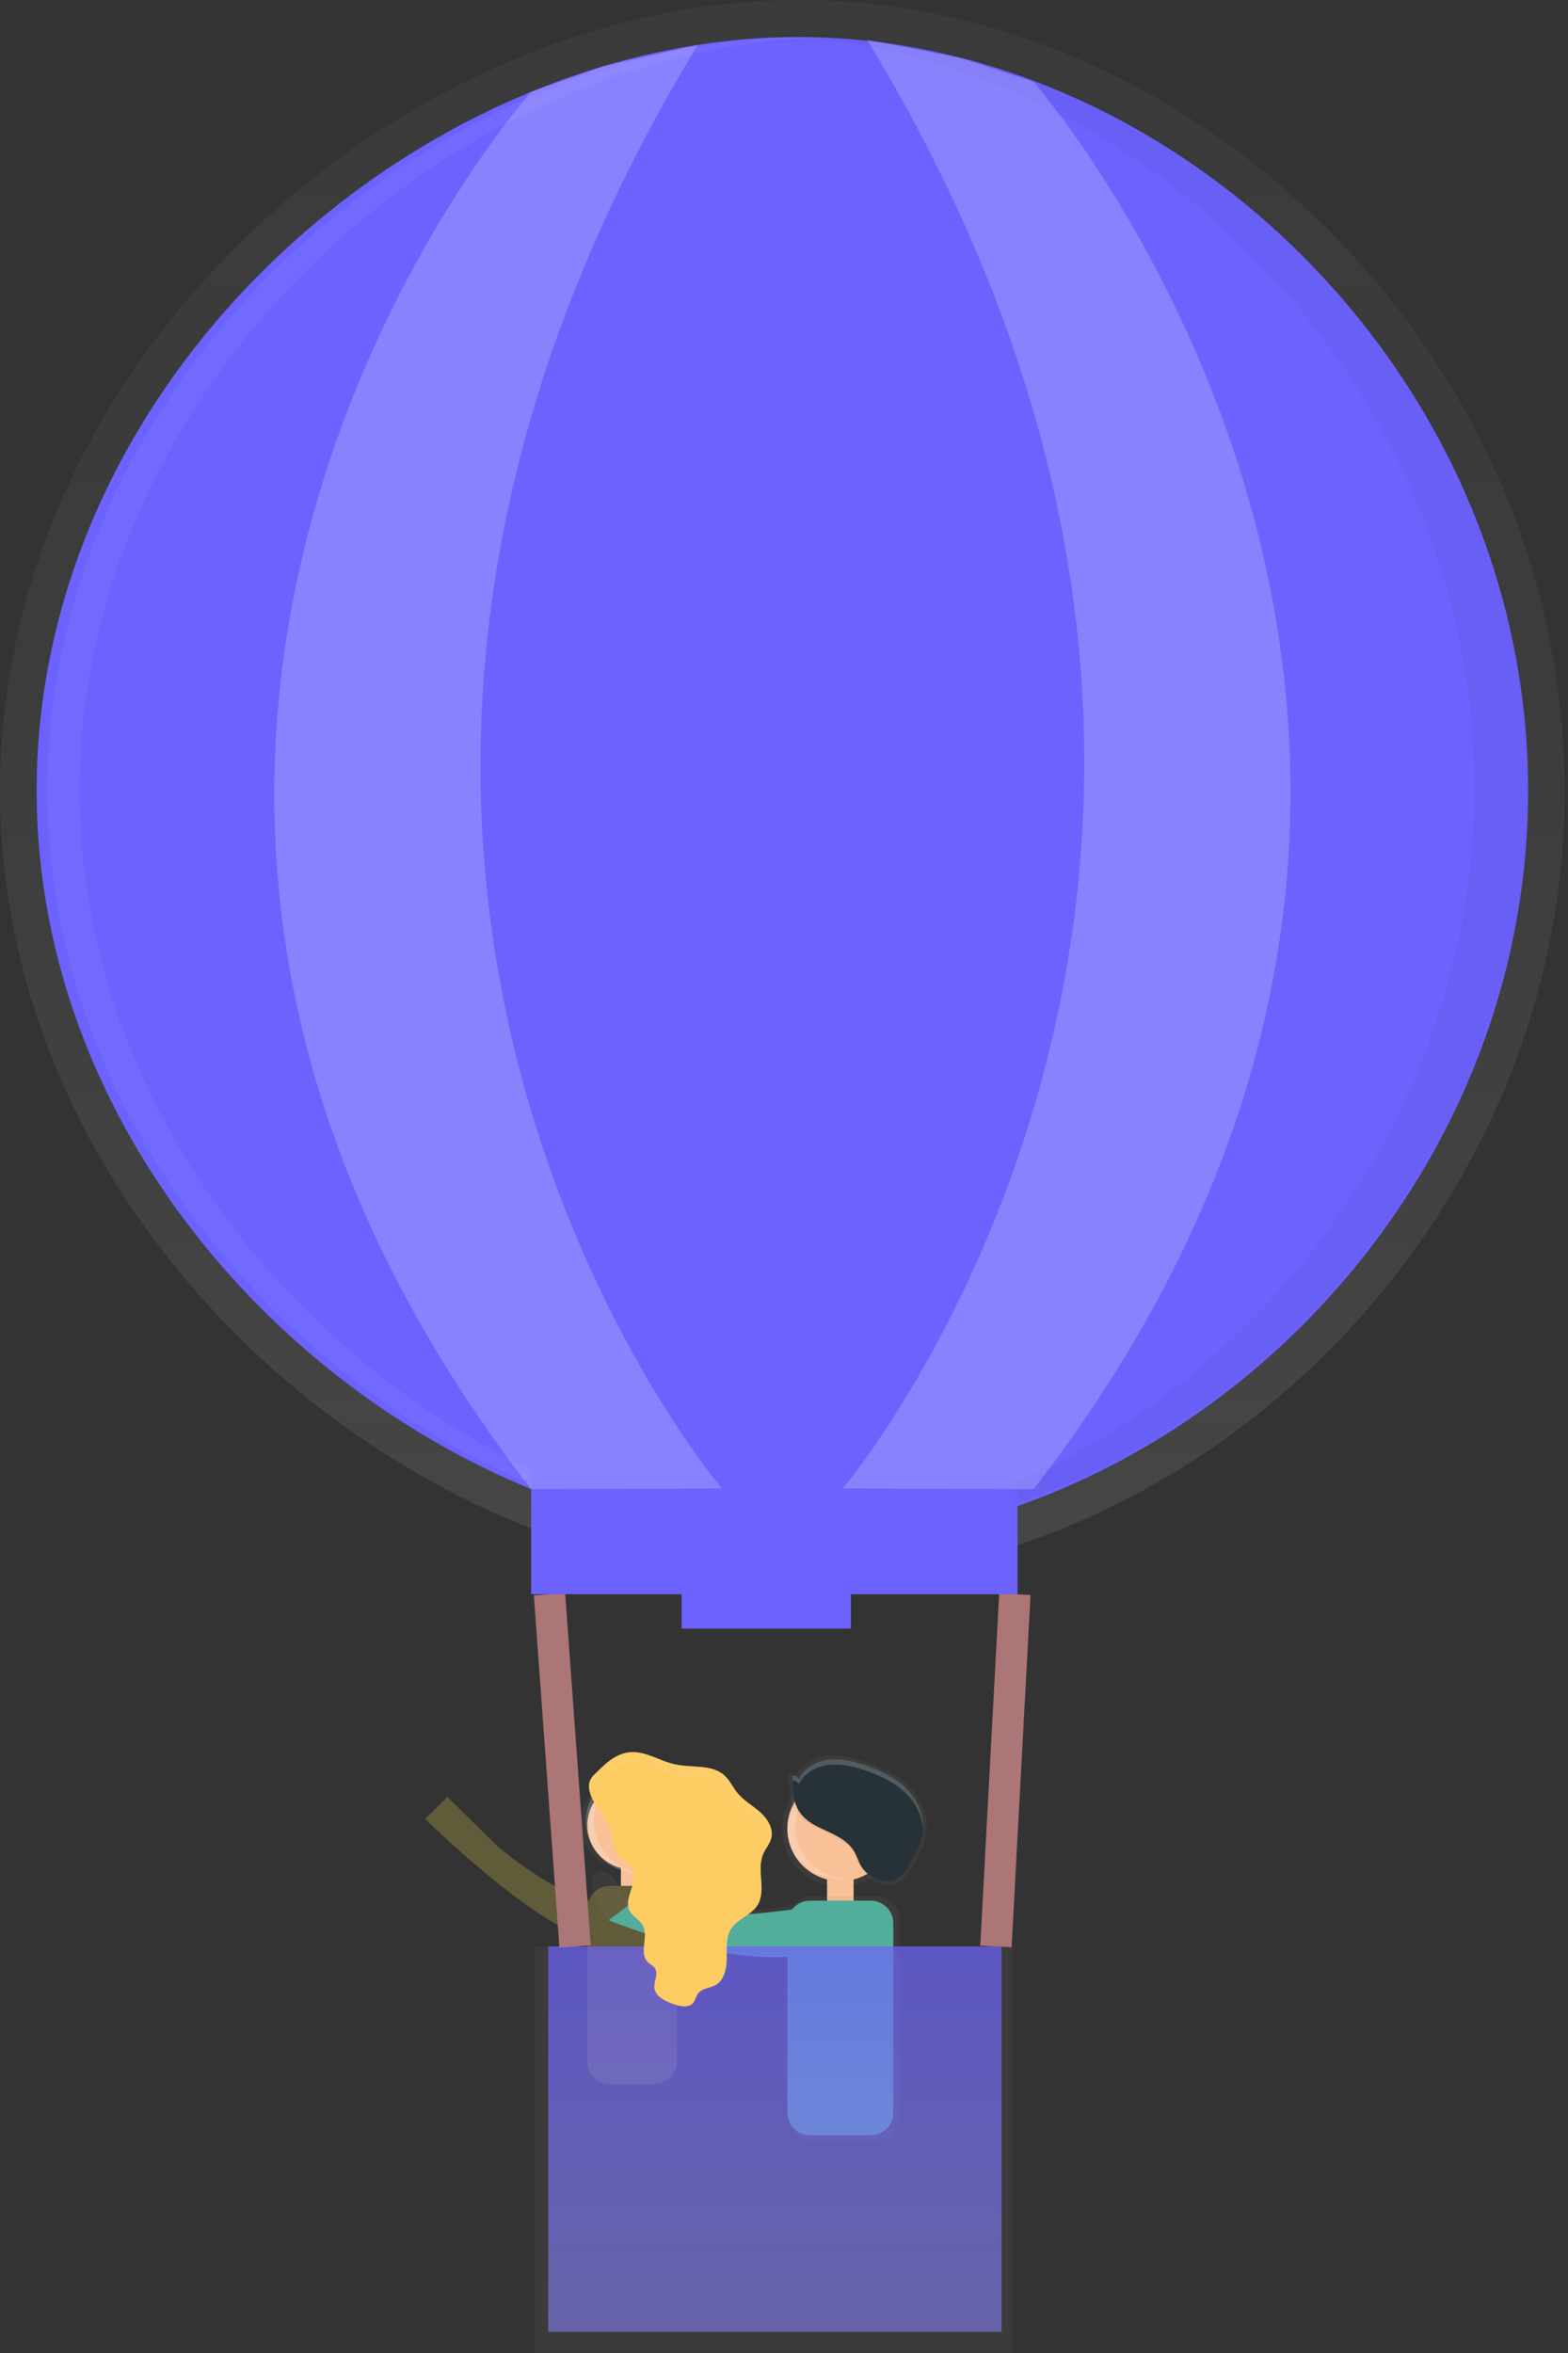 <svg width="100" height="150" viewBox="0 0 100 150" fill="none" xmlns="http://www.w3.org/2000/svg">
<rect x="0" y="0" width="100" height="150" fill="#333333" stroke="none"/>
<g id="balloon">
<path id="Vector" d="M99.793 50.392C99.793 78.225 76.15 100.785 50.976 100.785C25.802 100.785 0 78.225 0 50.392C0 22.561 25.802 0 50.976 0C76.15 0 99.793 22.562 99.793 50.392Z" fill="url(#paint0_linear)"/>
<path id="Vector_2" d="M97.457 50.392C97.457 76.92 74.92 98.426 50.924 98.426C26.927 98.426 2.337 76.922 2.337 50.392C2.337 23.863 26.929 2.359 50.926 2.359C74.922 2.359 97.457 23.872 97.457 50.392Z" fill="#6C63FF"/>
<path id="Vector_3" d="M43.826 116.255C43.826 114.579 42.292 113.227 40.398 113.227C38.505 113.227 36.971 114.586 36.971 116.255C36.971 117.668 38.058 118.853 39.542 119.191V121.566H41.255V119.191C42.734 118.853 43.826 117.67 43.826 116.255Z" fill="url(#paint1_linear)"/>
<path id="Vector_4" d="M40.315 119.166C41.892 119.166 43.17 117.909 43.17 116.359C43.17 114.808 41.892 113.551 40.315 113.551C38.738 113.551 37.46 114.808 37.46 116.359C37.46 117.909 38.738 119.166 40.315 119.166Z" fill="#F8C198"/>
<path id="Vector_5" d="M41.029 118.466H39.601V121.274H41.029V118.466Z" fill="#F8C198"/>
<path id="Vector_6" d="M41.721 120.221H38.909C38.109 120.221 37.46 120.859 37.46 121.646V131.432C37.46 132.219 38.109 132.857 38.909 132.857H41.721C42.521 132.857 43.17 132.219 43.17 131.432V121.646C43.17 120.859 42.521 120.221 41.721 120.221Z" fill="#605B38"/>
<path id="Vector_7" d="M39.136 121.476C39.136 121.476 36.389 121.572 31.748 117.71L28.536 114.551L27.109 115.955C27.109 115.955 35.319 124.029 38.522 123.678L39.136 121.476Z" fill="#605B38"/>
<path id="Vector_8" d="M53.594 120.271C55.658 120.271 57.331 118.625 57.331 116.596C57.331 114.566 55.658 112.92 53.594 112.92C51.53 112.92 49.857 114.566 49.857 116.596C49.857 118.625 51.53 120.271 53.594 120.271Z" fill="url(#paint2_linear)"/>
<path id="Vector_9" d="M53.594 119.918C55.46 119.918 56.973 118.431 56.973 116.596C56.973 114.761 55.46 113.273 53.594 113.273C51.728 113.273 50.215 114.761 50.215 116.596C50.215 118.431 51.728 119.918 53.594 119.918Z" fill="#F8C198"/>
<path id="Vector_10" d="M54.438 119.088H52.748V122.41H54.438V119.088Z" fill="#F8C198"/>
<path id="Vector_11" d="M55.938 120.884H51.754C51.525 120.884 51.299 120.939 51.096 121.043C50.893 121.147 50.718 121.298 50.587 121.482C47.408 121.888 40.866 122.515 40.203 120.884L39.898 121.108C39.844 120.902 39.769 120.703 39.676 120.511C39.255 119.649 38.56 119.116 38.121 119.323C37.683 119.53 37.667 120.392 38.087 121.258C38.225 121.546 38.409 121.812 38.63 122.045L38.449 122.182C38.449 122.182 45.139 124.952 50.331 124.607V135.059C50.332 135.431 50.483 135.788 50.751 136.052C51.019 136.315 51.382 136.463 51.761 136.464H55.946C56.324 136.463 56.688 136.315 56.955 136.052C57.223 135.788 57.374 135.431 57.375 135.059V122.287C57.373 121.914 57.221 121.556 56.952 121.293C56.683 121.03 56.318 120.883 55.938 120.884Z" fill="url(#paint3_linear)"/>
<path id="Vector_12" d="M55.522 121.165H51.663C50.863 121.165 50.214 121.803 50.214 122.59V134.692C50.214 135.479 50.863 136.117 51.663 136.117H55.522C56.322 136.117 56.971 135.479 56.971 134.692V122.59C56.971 121.803 56.322 121.165 55.522 121.165Z" fill="#53AD9B"/>
<path id="Vector_13" d="M52.114 121.505C52.114 121.505 41.344 123.241 40.5 121.163L38.81 122.41C38.81 122.41 46.835 125.733 51.902 124.488C56.969 123.242 52.114 121.505 52.114 121.505Z" fill="#53AD9B"/>
<path id="Vector_14" d="M50.292 113.008C50.379 113.001 50.467 113.02 50.543 113.064C50.619 113.108 50.679 113.173 50.715 113.252C51.063 112.504 51.886 112.046 52.708 111.941C53.531 111.836 54.377 112.031 55.168 112.297C56.181 112.637 57.172 113.107 57.935 113.845C58.697 114.583 59.203 115.626 59.114 116.672C59.045 117.444 58.667 118.151 58.293 118.831C58.063 119.254 57.813 119.692 57.402 119.947C56.543 120.481 55.326 119.916 54.866 119.027C54.714 118.733 54.62 118.413 54.451 118.137C53.942 117.274 52.888 116.922 51.98 116.474C50.393 115.682 50.268 114.591 50.292 113.008Z" fill="url(#paint4_linear)"/>
<path id="Vector_15" d="M64.565 124.081H34.058V150H64.565V124.081Z" fill="url(#paint5_linear)"/>
<path id="Vector_16" d="M63.873 124.081H34.962V148.651H63.873V124.081Z" fill="url(#paint6_linear)"/>
<path id="Vector_17" d="M63.516 124.081L64.723 101.629" stroke="#AD7676" stroke-width="2" stroke-miterlimit="10"/>
<path id="Vector_18" d="M36.676 124.081L35.044 101.629" stroke="#AD7676" stroke-width="2" stroke-miterlimit="10"/>
<path id="Vector_19" opacity="0.2" d="M50.728 116.428C50.73 115.592 51.052 114.787 51.631 114.175C52.21 113.562 53.002 113.187 53.85 113.124C53.764 113.124 53.679 113.111 53.592 113.111C52.696 113.111 51.837 113.461 51.203 114.084C50.57 114.707 50.214 115.552 50.214 116.434C50.214 117.315 50.57 118.16 51.203 118.783C51.837 119.406 52.696 119.756 53.592 119.756C53.679 119.756 53.764 119.756 53.85 119.743C53 119.68 52.206 119.303 51.627 118.688C51.048 118.074 50.727 117.266 50.728 116.428Z" fill="white"/>
<path id="Vector_20" opacity="0.2" d="M37.875 116.091C37.875 115.254 38.198 114.447 38.777 113.834C39.357 113.22 40.151 112.844 41 112.781C40.915 112.781 40.83 112.769 40.743 112.769C39.847 112.769 38.987 113.119 38.354 113.742C37.72 114.365 37.364 115.21 37.364 116.091C37.364 116.973 37.72 117.818 38.354 118.441C38.987 119.064 39.847 119.414 40.743 119.414C40.83 119.414 40.915 119.414 41 119.401C40.151 119.339 39.357 118.963 38.777 118.349C38.198 117.736 37.875 116.929 37.875 116.091Z" fill="white"/>
<path id="Vector_21" d="M39.752 118.646C39.935 118.766 40.106 118.903 40.263 119.056C40.87 119.799 39.719 120.95 40.15 121.805C40.341 122.182 40.794 122.375 40.996 122.745C41.382 123.449 40.736 124.479 41.295 125.061C41.446 125.216 41.658 125.307 41.775 125.489C42.002 125.845 41.685 126.319 41.736 126.736C41.799 127.27 42.393 127.555 42.906 127.744C43.342 127.904 43.915 128.033 44.212 127.678C44.355 127.5 44.382 127.267 44.516 127.087C44.766 126.75 45.27 126.748 45.638 126.542C46.208 126.221 46.348 125.473 46.348 124.83C46.348 124.186 46.283 123.485 46.641 122.941C47.047 122.325 47.889 122.095 48.295 121.479C48.909 120.542 48.232 119.232 48.67 118.204C48.822 117.848 49.101 117.547 49.192 117.173C49.342 116.555 48.94 115.926 48.467 115.511C47.995 115.096 47.404 114.77 47.004 114.264C46.723 113.907 46.54 113.489 46.208 113.184C45.404 112.447 44.125 112.71 43.051 112.472C42.056 112.26 41.139 111.59 40.127 111.702C39.241 111.8 38.549 112.47 37.931 113.102C37.769 113.24 37.65 113.42 37.587 113.622C37.406 114.483 38.255 115.368 38.629 115.999C39.105 116.843 38.958 117.992 39.752 118.646Z" fill="#FCCC63"/>
<g id="Group" opacity="0.2">
<path id="Vector_22" opacity="0.2" d="M37.92 113.799C38.538 113.166 39.23 112.496 40.116 112.398C41.127 112.286 42.045 112.956 43.04 113.168C44.114 113.398 45.395 113.134 46.197 113.881C46.529 114.185 46.712 114.611 46.993 114.96C47.393 115.457 47.976 115.776 48.456 116.207C48.79 116.484 49.038 116.847 49.172 117.255C49.172 117.235 49.185 117.216 49.19 117.196C49.34 116.578 48.938 115.949 48.456 115.534C47.975 115.119 47.393 114.793 46.993 114.287C46.712 113.931 46.529 113.512 46.197 113.207C45.393 112.47 44.114 112.733 43.04 112.495C42.045 112.283 41.129 111.613 40.116 111.725C39.23 111.823 38.538 112.493 37.92 113.125C37.758 113.263 37.639 113.444 37.576 113.645C37.539 113.842 37.547 114.044 37.6 114.237C37.674 114.071 37.783 113.921 37.92 113.799Z" fill="white"/>
<path id="Vector_23" opacity="0.2" d="M41.797 126.205C41.747 126.379 41.726 126.559 41.736 126.739C41.743 126.805 41.76 126.87 41.784 126.932C41.842 126.679 41.906 126.424 41.797 126.205Z" fill="white"/>
<path id="Vector_24" opacity="0.2" d="M41.103 123.739C41.054 124.034 41.047 124.334 41.081 124.63C41.129 124.335 41.137 124.036 41.103 123.739Z" fill="white"/>
<path id="Vector_25" opacity="0.2" d="M48.553 120.67C48.57 120.282 48.56 119.894 48.522 119.508C48.504 119.896 48.514 120.284 48.553 120.67Z" fill="white"/>
<path id="Vector_26" opacity="0.2" d="M46.34 125.027C46.34 124.963 46.34 124.899 46.34 124.837C46.34 124.805 46.34 124.773 46.34 124.741C46.344 124.837 46.34 124.933 46.34 125.027Z" fill="white"/>
<path id="Vector_27" opacity="0.2" d="M40.395 119.968C40.264 120.529 39.933 121.146 40.096 121.669C40.223 121.083 40.571 120.465 40.395 119.968Z" fill="white"/>
</g>
<path id="Vector_28" d="M50.547 113.181C50.63 113.174 50.712 113.192 50.783 113.234C50.855 113.275 50.911 113.336 50.946 113.41C51.273 112.698 52.047 112.274 52.83 112.174C53.612 112.074 54.402 112.259 55.148 112.511C56.103 112.831 57.036 113.275 57.755 113.97C58.475 114.664 58.955 115.646 58.866 116.642C58.801 117.369 58.444 118.035 58.092 118.676C57.875 119.074 57.639 119.487 57.252 119.727C56.442 120.228 55.295 119.699 54.859 118.862C54.716 118.586 54.627 118.283 54.467 118.015C53.987 117.203 52.993 116.872 52.139 116.45C50.641 115.703 50.523 114.675 50.547 113.181Z" fill="#263238"/>
<path id="Vector_29" opacity="0.2" d="M50.547 113.519C50.63 113.512 50.712 113.531 50.783 113.572C50.855 113.613 50.911 113.675 50.946 113.749C51.273 113.036 52.047 112.612 52.83 112.512C53.612 112.413 54.402 112.598 55.148 112.849C56.103 113.17 57.036 113.613 57.755 114.308C58.392 114.902 58.788 115.704 58.87 116.564C58.929 115.6 58.456 114.65 57.755 113.971C57.054 113.293 56.103 112.833 55.148 112.512C54.402 112.261 53.611 112.076 52.83 112.176C52.049 112.276 51.273 112.71 50.946 113.412C50.911 113.338 50.855 113.276 50.783 113.235C50.712 113.194 50.63 113.176 50.547 113.182C50.547 113.327 50.547 113.467 50.547 113.603C50.545 113.574 50.545 113.546 50.547 113.519Z" fill="white"/>
<path id="Vector_30" d="M54.268 100.112H43.471V103.819H54.268V100.112Z" fill="#6C63FF"/>
<g id="Group_2" opacity="0.2">
<path id="Vector_31" opacity="0.2" d="M50.926 2.191C50.353 2.191 49.783 2.207 49.21 2.232C72.554 3.223 94.031 24.323 94.031 50.225C94.031 76.128 72.552 97.228 49.21 98.218C49.783 98.243 50.355 98.259 50.926 98.259C74.92 98.259 97.458 76.753 97.458 50.225C97.458 23.697 74.92 2.191 50.926 2.191Z" fill="black"/>
</g>
<g id="Group_3" opacity="0.2">
<path id="Vector_32" opacity="0.2" d="M5.078 50.392C5.078 24.244 28.973 2.975 52.638 2.373C52.295 2.373 51.953 2.359 51.611 2.359C27.616 2.359 3.022 23.872 3.022 50.392C3.022 76.913 27.616 98.426 51.611 98.426C51.953 98.426 52.295 98.426 52.638 98.412C28.975 97.803 5.078 76.543 5.078 50.392Z" fill="white"/>
</g>
<path id="Vector_33" d="M64.895 91.685H33.873V101.629H64.895V91.685Z" fill="#6C63FF"/>
<path id="Vector_34" opacity="0.2" d="M33.871 5.857C33.871 5.857 -2.976 47.275 33.871 94.931L46.04 94.89C46.04 94.89 12.447 55.52 44.498 2.868L38.5 4.213L33.871 5.857Z" fill="white"/>
<path id="Vector_35" opacity="0.2" d="M65.922 5.225C65.922 5.225 102.77 47.268 65.922 94.929L53.754 94.888C53.754 94.888 87.346 55.183 55.295 2.53L61.29 3.707L65.922 5.225Z" fill="white"/>
</g>
<defs>
<linearGradient id="paint0_linear" x1="49.897" y1="100.787" x2="49.897" y2="0" gradientUnits="userSpaceOnUse">
<stop stop-color="#808080" stop-opacity="0.25"/>
<stop offset="0.54" stop-color="#808080" stop-opacity="0.12"/>
<stop offset="1" stop-color="#808080" stop-opacity="0.1"/>
</linearGradient>
<linearGradient id="paint1_linear" x1="4744.2" y1="6095.6" x2="4744.2" y2="5704.99" gradientUnits="userSpaceOnUse">
<stop stop-color="#808080" stop-opacity="0.25"/>
<stop offset="0.54" stop-color="#808080" stop-opacity="0.12"/>
<stop offset="1" stop-color="#808080" stop-opacity="0.1"/>
</linearGradient>
<linearGradient id="paint2_linear" x1="5645.67" y1="5192.9" x2="5645.67" y2="4889.69" gradientUnits="userSpaceOnUse">
<stop stop-color="#808080" stop-opacity="0.25"/>
<stop offset="0.54" stop-color="#808080" stop-opacity="0.12"/>
<stop offset="1" stop-color="#808080" stop-opacity="0.1"/>
</linearGradient>
<linearGradient id="paint3_linear" x1="14268.3" y1="13885.3" x2="14268.3" y2="12227.4" gradientUnits="userSpaceOnUse">
<stop stop-color="#808080" stop-opacity="0.25"/>
<stop offset="0.54" stop-color="#808080" stop-opacity="0.12"/>
<stop offset="1" stop-color="#808080" stop-opacity="0.1"/>
</linearGradient>
<linearGradient id="paint4_linear" x1="6814.99" y1="5959.71" x2="6814.99" y2="5578.33" gradientUnits="userSpaceOnUse">
<stop stop-color="#808080" stop-opacity="0.25"/>
<stop offset="0.54" stop-color="#808080" stop-opacity="0.12"/>
<stop offset="1" stop-color="#808080" stop-opacity="0.1"/>
</linearGradient>
<linearGradient id="paint5_linear" x1="22151.9" y1="22362.3" x2="22151.9" y2="18591.4" gradientUnits="userSpaceOnUse">
<stop stop-color="#808080" stop-opacity="0.25"/>
<stop offset="0.54" stop-color="#808080" stop-opacity="0.12"/>
<stop offset="1" stop-color="#808080" stop-opacity="0.1"/>
</linearGradient>
<linearGradient id="paint6_linear" x1="49.417" y1="124.081" x2="49.417" y2="148.651" gradientUnits="userSpaceOnUse">
<stop stop-color="#6C63FF" stop-opacity="0.69"/>
<stop offset="1" stop-color="#8982FF" stop-opacity="0.56"/>
</linearGradient>
</defs>
</svg>
